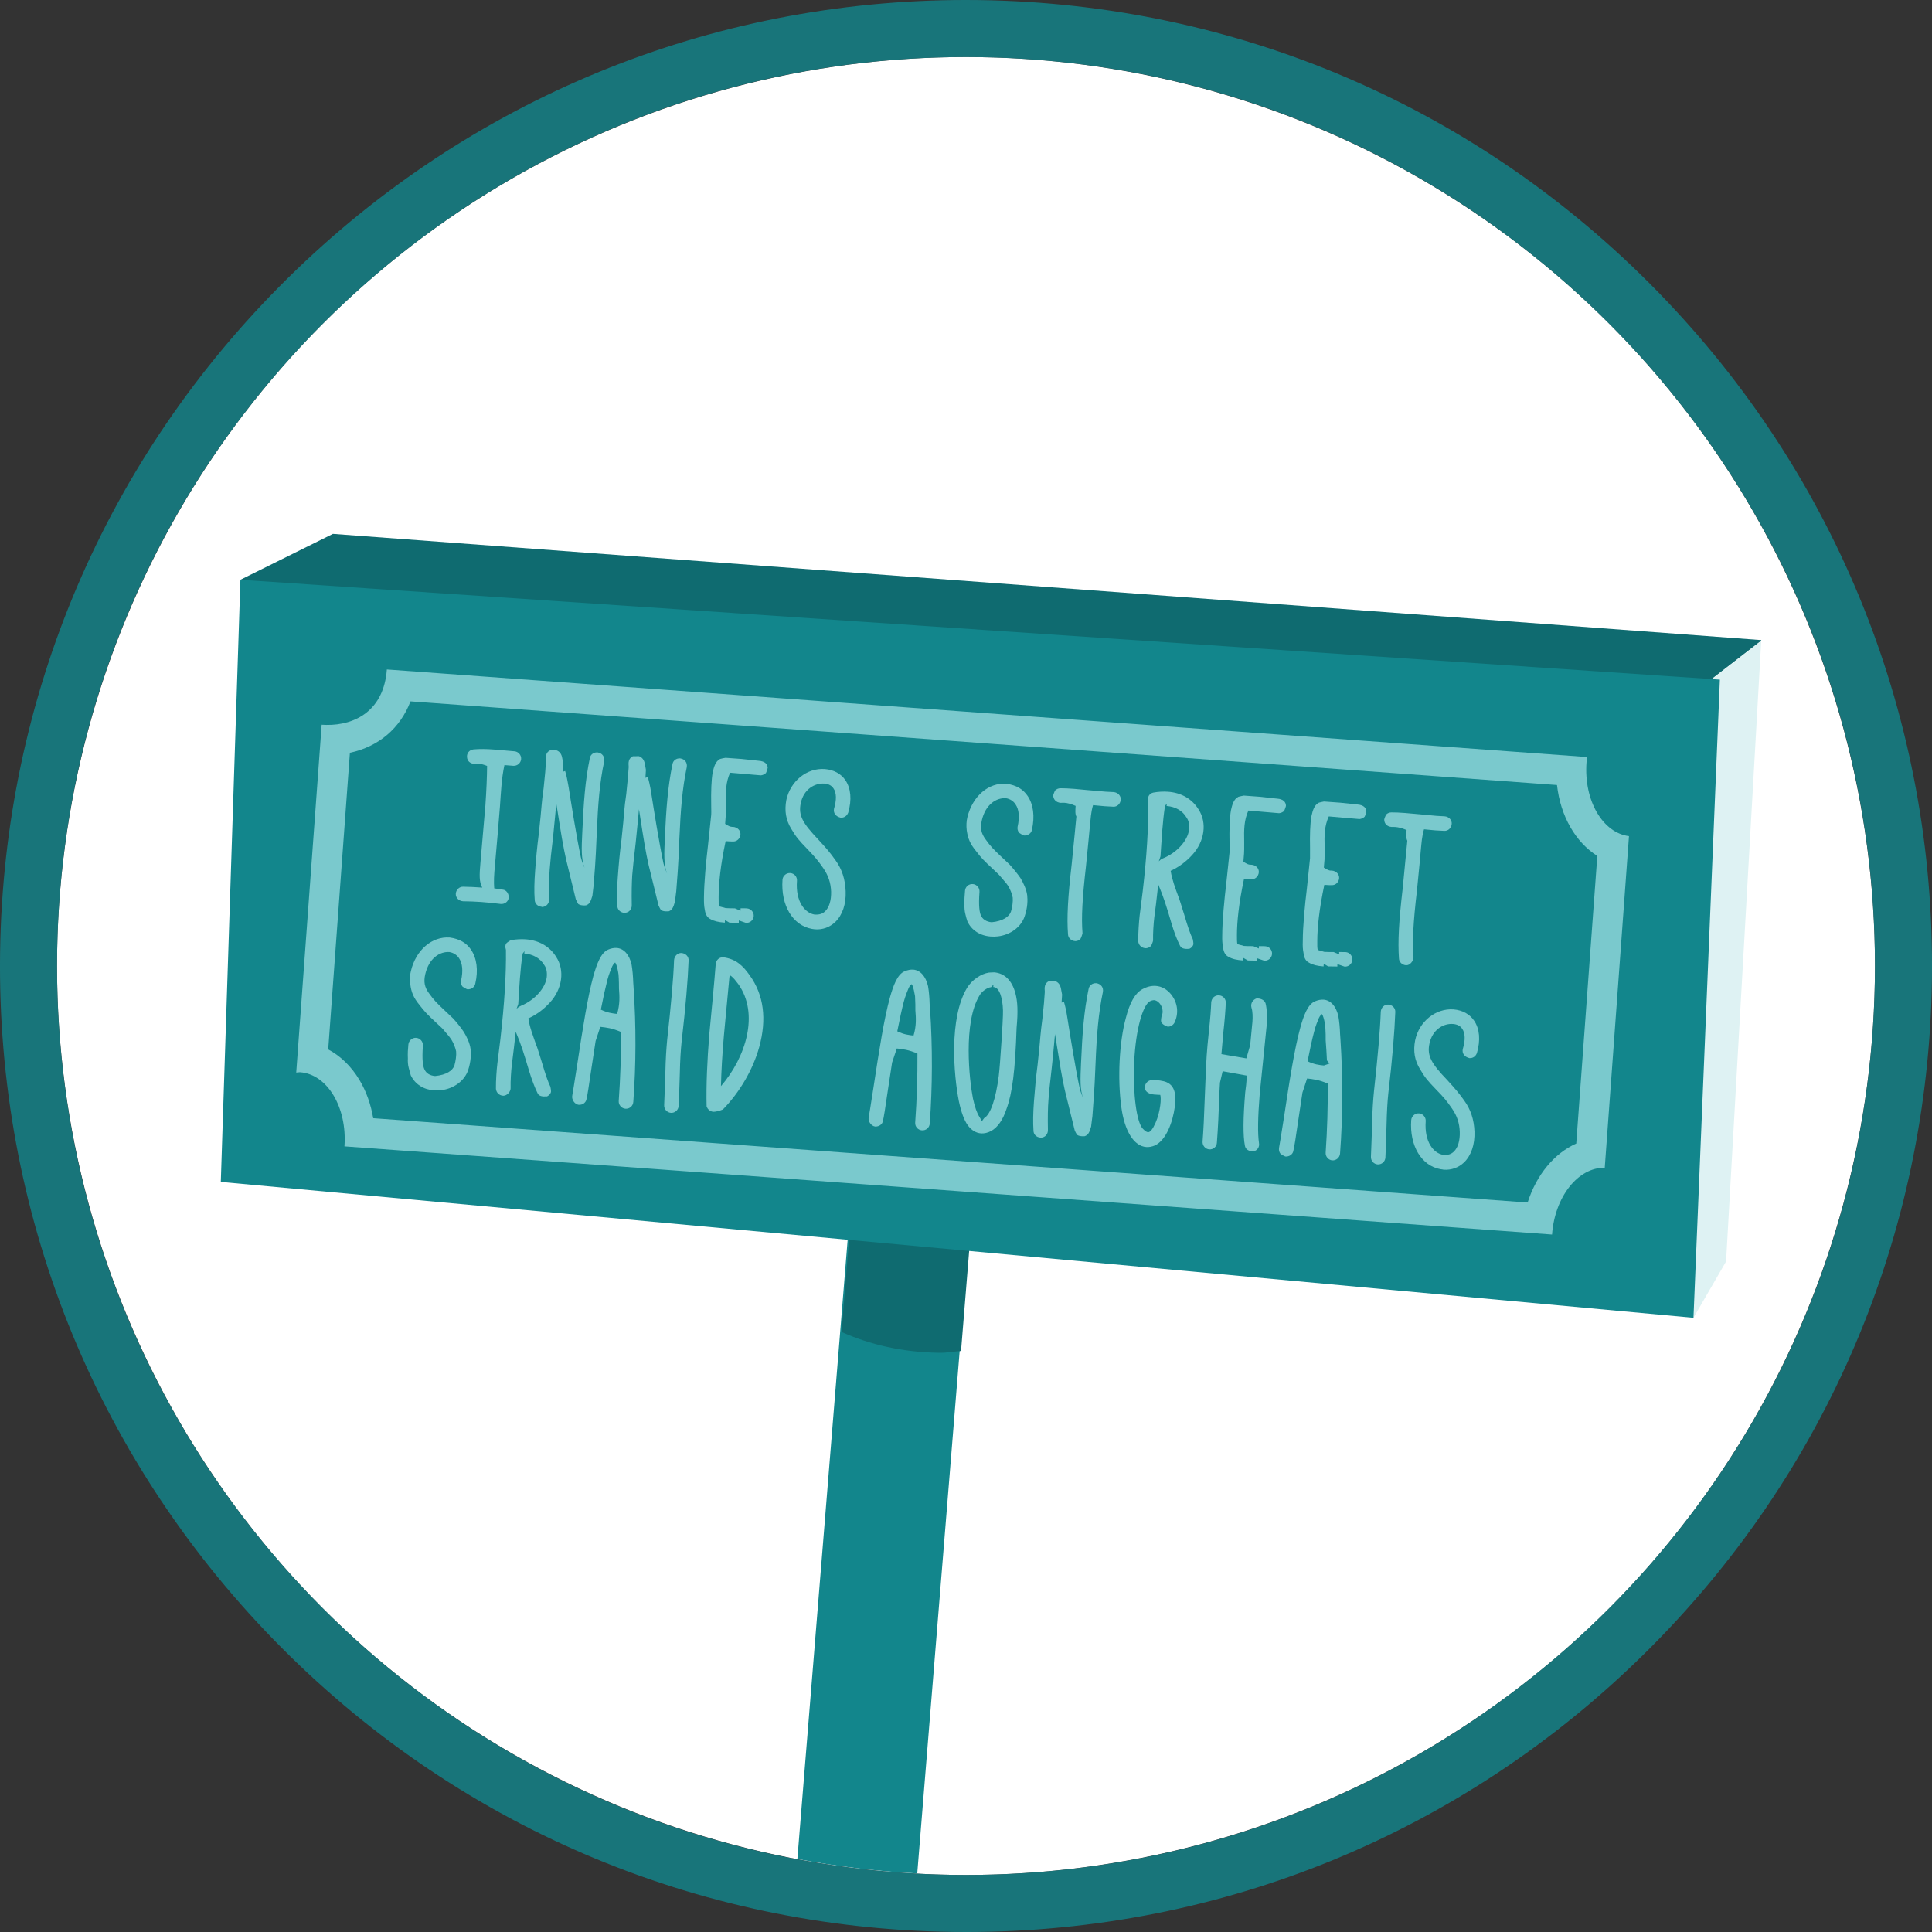 <?xml version="1.0" encoding="utf-8"?>
<!-- Generator: Adobe Illustrator 16.0.0, SVG Export Plug-In . SVG Version: 6.00 Build 0)  -->
<!DOCTYPE svg PUBLIC "-//W3C//DTD SVG 1.1//EN" "http://www.w3.org/Graphics/SVG/1.1/DTD/svg11.dtd">
<svg version="1.1" id="Calque_1" xmlns="http://www.w3.org/2000/svg" xmlns:xlink="http://www.w3.org/1999/xlink" x="0px" y="0px"
	 width="135.5px" height="135.5px" viewBox="0 0 135.5 135.5" enable-background="new 0 0 135.5 135.5" xml:space="preserve">
<rect x="0" y="0" width="135.5" height="135.5" fill="#333333" stroke="none"/>
<g id="chapter_1_mobile">
</g>
<g id="ui">
</g>
<g id="Calque_2">
</g>
<g id="home-tablette">
</g>
<g id="home-desktop">
</g>
<g id="ui-pannel">
	<g>
		<g>
			<circle fill="#FFFFFF" cx="67.75" cy="67.75" r="63.75"/>
			<g opacity="0.8">
				<path fill="#12868C" d="M67.732,4c0.296,0,0.586,0.002,0.883,0.006c35.205,0.478,63.355,29.404,62.879,64.609
					c-0.475,34.908-28.926,62.885-63.727,62.885c-0.296,0-0.586-0.002-0.883-0.006C31.681,131.018,3.528,102.09,4.006,66.885
					C4.48,31.977,32.931,4.003,67.732,4 M67.738,0h-0.006c-17.9,0.001-34.785,6.928-47.544,19.504
					C7.418,32.093,0.25,48.9,0.006,66.831c-0.245,18.095,6.57,35.202,19.192,48.171c12.621,12.969,29.538,20.246,47.632,20.492
					c0.315,0.004,0.623,0.006,0.938,0.006c17.9,0,34.785-6.926,47.544-19.503c12.771-12.589,19.938-29.397,20.183-47.328
					c0.245-18.095-6.57-35.202-19.19-48.171C103.682,7.529,86.766,0.252,68.67,0.006C68.355,0.002,68.051,0,67.738,0L67.738,0z"/>
			</g>
		</g>
		<g id="panneau_1_">
			<path fill="#12868C" d="M55.923,130.384c2.745,0.515,5.55,0.859,8.408,1.011l4.37-53.812l-8.435-0.686L55.923,130.384z"/>
			<path fill="#0F6B70" d="M59.022,93.417c1.976,0.882,4.253,1.425,6.866,1.46c0.537,0.007,1.001-0.092,1.514-0.128L68.8,77.547
				l-8.435-0.688L59.022,93.417z"/>
			<g id="indice_1_">
				<polygon fill="#0F6B70" points="123.523,44.892 23.35,37.442 16.861,40.661 84.596,75.062 123.523,44.938 				"/>
				<polygon fill="#DEF2F3" points="84.596,75.062 118.771,92.423 121.057,88.475 123.523,44.938 				"/>
				<polygon fill="#12868C" points="118.771,92.423 15.486,82.893 16.861,40.661 120.623,47.666 				"/>
				<g>
					<path fill="#7AC9CD" d="M28.791,49.19l80.408,5.867c0.246,2.191,1.301,4.008,2.828,4.976l-1.477,20.168
						c-1.546,0.689-2.789,2.191-3.41,4.137l-80.965-5.914c-0.165-0.971-0.487-1.888-0.964-2.682
						c-0.574-0.956-1.336-1.689-2.192-2.141l1.521-20.805C26.555,52.366,28.067,51.081,28.791,49.19 M27.132,46.952
						c-0.213,2.878-2.217,3.917-4.233,3.89c-0.111-0.001-0.223-0.007-0.339-0.013l-1.784,24.394
						c0.082-0.003,0.156-0.024,0.234-0.023c0.013,0,0.025,0,0.038,0c1.911,0.137,3.308,2.47,3.11,5.199l84.695,6.184
						c0.192-2.658,1.828-4.709,3.684-4.684c0.004,0,0.008,0,0.012,0l1.699-23.256c-1.852-0.236-3.172-2.501-2.979-5.168
						c0.014-0.131,0.045-0.252,0.059-0.379L27.132,46.952L27.132,46.952z"/>
				</g>
				<g>
					<path fill="#7AC9CD" d="M35.098,63.396c-0.463-0.06-0.908-0.101-1.35-0.136c-0.438-0.031-0.863-0.045-1.279-0.05l0,0
						c-0.302-0.022-0.521-0.266-0.502-0.536c0.021-0.283,0.268-0.504,0.531-0.484c0.426,0.009,0.863,0.024,1.325,0.061
						c-0.226-0.414-0.202-0.895-0.13-1.716c0,0,0.319-3.713,0.349-4.036c0.076-1.085,0.113-2.001,0.12-2.781
						c-0.238-0.096-0.41-0.137-0.567-0.148c-0.112-0.01-0.211,0.001-0.306,0.008h-0.008c-0.323-0.025-0.506-0.209-0.527-0.472
						c-0.025-0.275,0.146-0.502,0.445-0.547c0.459-0.041,0.896-0.035,1.495,0.012l1.386,0.12c0.272,0.021,0.493,0.269,0.469,0.547
						c-0.021,0.275-0.267,0.49-0.547,0.47l-0.624-0.049c-0.203,0.935-0.24,1.858-0.315,2.91c-0.025,0.322-0.303,3.706-0.346,4.077
						c-0.072,0.749-0.091,1.185-0.055,1.658c0.312,0.045,0.589,0.088,0.589,0.088c0.249,0.016,0.442,0.268,0.427,0.56
						c-0.021,0.27-0.271,0.472-0.564,0.448h-0.016V63.396z"/>
					<path fill="#7AC9CD" d="M37.986,63.596c-0.277-0.02-0.48-0.225-0.484-0.487c-0.047-0.578-0.029-1.271,0.031-2.055
						c0.056-0.788,0.135-1.652,0.258-2.604c0.1-0.926,0.167-1.601,0.197-2.007c0.02-0.262,0.066-0.646,0.14-1.177l0.11-1.108
						l0.056-0.782c-0.028-0.308-0.028-0.602,0.292-0.756l0.43-0.002c0.23,0.081,0.372,0.261,0.417,0.559
						c0,0.008,0.073,0.39,0.073,0.39l-0.036,0.561l0.165-0.052c0.096,0.305,0.142,0.563,0.177,0.754l0.073,0.4
						c0.151,0.955,0.547,3.479,0.854,4.905c0.067,0.274,0.219,0.664,0.256,0.72c-0.244-0.613-0.209-1.374-0.157-2.479
						c0.091-2.066,0.203-3.651,0.53-5.208c0.044-0.25,0.27-0.419,0.546-0.397c0.334,0.05,0.503,0.311,0.463,0.616
						c-0.321,1.483-0.438,3.022-0.522,5.023c-0.045,1.078-0.084,1.86-0.119,2.333l-0.102,1.343l-0.088,0.745
						c-0.125,0.414-0.206,0.585-0.446,0.665c-0.087,0.013-0.166,0.008-0.228,0.003c-0.186-0.013-0.264-0.063-0.317-0.097
						c-0.021-0.031-0.161-0.295-0.169-0.324l-0.54-2.212c-0.196-0.744-0.386-1.718-0.575-2.917c0,0-0.248-1.578-0.256-1.603
						c0,0-0.121,1.368-0.226,2.371c-0.126,1.012-0.202,1.778-0.237,2.262c-0.041,0.508-0.054,1.202-0.036,2.083
						c0.007,0.299-0.203,0.538-0.479,0.547l-0.05-0.001L37.986,63.596L37.986,63.596z"/>
					<path fill="#7AC9CD" d="M43.78,64.022c-0.276-0.02-0.479-0.229-0.485-0.492c-0.041-0.581-0.027-1.267,0.037-2.057
						c0.056-0.782,0.133-1.652,0.258-2.597c0.1-0.93,0.162-1.601,0.192-2.011c0.021-0.262,0.062-0.646,0.141-1.177l0.109-1.104
						l0.061-0.787c-0.029-0.31-0.029-0.597,0.29-0.756l0.432-0.005c0.229,0.084,0.367,0.268,0.416,0.566
						c0,0.004,0.07,0.389,0.07,0.389l-0.033,0.561l0.162-0.051c0.096,0.301,0.141,0.559,0.181,0.75l0.068,0.403
						c0.148,0.955,0.548,3.479,0.854,4.9c0.066,0.278,0.227,0.661,0.255,0.718c-0.244-0.606-0.209-1.368-0.161-2.472
						c0.095-2.066,0.211-3.655,0.538-5.208c0.04-0.254,0.274-0.424,0.542-0.402c0.339,0.05,0.508,0.311,0.459,0.616
						c-0.312,1.483-0.434,3.022-0.519,5.023c-0.04,1.078-0.083,1.855-0.118,2.336l-0.101,1.339l-0.094,0.745
						c-0.117,0.414-0.202,0.585-0.442,0.669c-0.087,0.002-0.166,0.001-0.228,0c-0.181-0.015-0.263-0.065-0.316-0.099
						c-0.021-0.027-0.161-0.291-0.165-0.324l-0.54-2.211c-0.205-0.749-0.39-1.724-0.577-2.918c0,0-0.25-1.582-0.253-1.61
						c0,0-0.122,1.372-0.231,2.372c-0.125,1.014-0.201,1.78-0.242,2.264c-0.031,0.504-0.049,1.197-0.032,2.082
						c0.013,0.295-0.196,0.535-0.474,0.543L43.78,64.022z"/>
					<path fill="#7AC9CD" d="M50.835,64.71c-0.438-0.03-0.771-0.111-1.013-0.251c-0.295-0.142-0.365-0.453-0.403-0.716
						c-0.038-0.19-0.052-0.453-0.047-0.796c0.005-1.041,0.149-2.528,0.281-3.642c0,0,0.217-2.024,0.228-2.164
						c0.009-0.064,0.004-0.263-0.001-0.606c-0.018-1.049,0.009-1.813,0.103-2.357c0.088-0.39,0.192-0.78,0.525-0.95
						c0.021-0.014,0.357-0.08,0.381-0.079l1.123,0.081c0.602,0.068,1.205,0.128,1.205,0.128c0.43,0.03,0.619,0.236,0.625,0.498
						c-0.001,0.043-0.101,0.333-0.125,0.362c-0.113,0.096-0.221,0.146-0.354,0.161c-0.091-0.006-2.158-0.184-2.158-0.184
						c-0.302,0.667-0.316,1.322-0.294,2.208c0.002,0.44-0.002,0.714-0.011,0.799l-0.042,0.578c0.234,0.164,0.362,0.203,0.473,0.212
						c0.029,0.007,0.087,0.001,0.087,0.001c0.314,0.027,0.533,0.268,0.514,0.532c-0.021,0.293-0.259,0.509-0.531,0.493
						c-0.12,0.002-0.318-0.009-0.508-0.024c-0.367,1.708-0.492,3.014-0.492,3.949c0.001,0.262-0.002,0.481,0.034,0.622l0.46,0.124
						c0.203,0.016,0.417,0.014,0.649,0.017l0.394,0.167l0.003-0.169c0.197-0.006,0.35-0.003,0.449,0.006
						c0.28,0.023,0.492,0.269,0.472,0.544c-0.02,0.278-0.266,0.492-0.547,0.472l-0.498-0.172l-0.002,0.169l-0.656-0.013
						l-0.309-0.181L50.835,64.71z"/>
					<path fill="#7AC9CD" d="M56.947,65.148c-1.348-0.239-2.195-1.651-2.067-3.446c0.02-0.279,0.271-0.492,0.548-0.47
						c0.28,0.021,0.491,0.265,0.467,0.548c-0.111,1.468,0.564,2.249,1.225,2.361h0.02c0.331,0.025,0.555-0.057,0.73-0.228
						c0.285-0.271,0.436-0.765,0.42-1.383c-0.025-0.618-0.196-1.124-0.549-1.641c-0.381-0.546-0.547-0.747-1.113-1.337
						c-0.596-0.615-0.785-0.829-1.133-1.423c-0.381-0.611-0.487-1.273-0.345-2.025c0.286-1.327,1.444-2.259,2.702-2.166
						c0.631,0.054,1.132,0.328,1.439,0.78c0.389,0.573,0.457,1.377,0.2,2.274c-0.093,0.24-0.294,0.372-0.529,0.357
						c-0.362-0.086-0.521-0.334-0.47-0.62c0.189-0.636,0.18-1.132-0.039-1.438c-0.134-0.202-0.355-0.315-0.636-0.335l0,0
						c-0.685-0.046-1.456,0.408-1.654,1.37c-0.189,0.87,0.153,1.419,1.208,2.535c0.619,0.675,0.791,0.864,1.225,1.471
						c0.458,0.632,0.68,1.329,0.714,2.174c0.037,0.903-0.226,1.674-0.728,2.157c-0.386,0.37-0.892,0.556-1.429,0.514L56.947,65.148z
						"/>
					<path fill="#7AC9CD" d="M69.479,65.683c-0.746-0.054-1.336-0.438-1.628-1.055c-0.057-0.155-0.107-0.357-0.143-0.508
						c-0.062-0.222-0.075-0.514-0.065-0.662c-0.011-0.102-0.002-0.427,0.003-0.512l0.035-0.473c0.02-0.278,0.263-0.492,0.543-0.47
						c0.277,0.021,0.492,0.267,0.472,0.547c-0.079,1.034,0.014,1.455,0.094,1.646c0.125,0.287,0.398,0.454,0.762,0.485
						c0.795-0.082,1.221-0.386,1.35-0.743c0.104-0.337,0.148-0.717,0.125-0.984c-0.043-0.246-0.17-0.574-0.324-0.826
						c-0.072-0.115-0.174-0.238-0.297-0.375l-0.344-0.401l-0.39-0.373c-0.692-0.642-0.84-0.794-1.218-1.291
						c-0.41-0.5-0.57-0.871-0.653-1.455c-0.037-0.327-0.024-0.63,0.046-0.915c0.358-1.479,1.483-2.446,2.737-2.349
						c0.696,0.094,1.164,0.382,1.479,0.842c0.418,0.603,0.521,1.444,0.311,2.39c-0.04,0.235-0.277,0.414-0.555,0.397
						c-0.053-0.005-0.328-0.166-0.356-0.208c-0.089-0.119-0.12-0.264-0.094-0.412c0.149-0.657,0.104-1.199-0.144-1.562
						c-0.15-0.235-0.389-0.383-0.664-0.432h-0.004c-0.67-0.049-1.443,0.424-1.699,1.563c-0.121,0.527-0.049,0.896,0.261,1.315
						c0.353,0.495,0.521,0.67,1.139,1.255l0.548,0.516c0.223,0.239,0.572,0.667,0.768,0.957c0.182,0.308,0.412,0.76,0.467,1.196
						c0.038,0.335,0.035,0.864-0.178,1.483c-0.248,0.74-0.983,1.294-1.873,1.404C69.812,65.691,69.645,65.697,69.479,65.683z"/>
					<path fill="#7AC9CD" d="M75.396,66.004c-0.279-0.021-0.486-0.231-0.492-0.482c-0.088-1.164-0.01-2.588,0.257-4.897
						c0.108-0.993,0.327-3.338,0.331-3.358c-0.104-0.171-0.067-0.526-0.053-0.746c-0.336-0.146-0.582-0.203-0.785-0.217
						c-0.092-0.006-0.266,0.004-0.266,0.004c-0.322-0.025-0.518-0.244-0.521-0.523c0.001-0.041,0.106-0.316,0.137-0.35
						c0.093-0.091,0.222-0.149,0.361-0.152c0.269,0,0.6,0.012,0.976,0.044c0,0,1.864,0.176,2.198,0.197l0.569,0.03
						c0.297,0.025,0.514,0.262,0.496,0.532c-0.024,0.292-0.258,0.513-0.531,0.491l-0.594-0.033l-0.82-0.075
						c-0.152,0.527-0.161,0.925-0.219,1.441c0,0-0.17,1.85-0.277,2.851c-0.254,2.229-0.33,3.588-0.242,4.688
						c0.003,0.051-0.115,0.372-0.15,0.409c-0.092,0.087-0.207,0.146-0.336,0.148L75.396,66.004z"/>
					<path fill="#7AC9CD" d="M80.309,66.499c-0.266-0.022-0.473-0.244-0.48-0.499c-0.006-0.553,0.051-1.344,0.098-1.774l0.219-1.736
						c0.28-2.402,0.408-4.496,0.383-6.223c-0.09-0.369,0.082-0.619,0.359-0.679c0.363-0.067,0.702-0.08,1.028-0.059
						c0.944,0.066,1.698,0.511,2.146,1.244c0.606,0.926,0.428,2.239-0.449,3.191c-0.437,0.478-0.948,0.854-1.51,1.113
						c0.105,0.648,0.321,1.197,0.559,1.853c0.055,0.127,0.182,0.539,0.395,1.228c0.266,0.904,0.434,1.367,0.598,1.712
						c0.017,0.04,0.058,0.327,0.039,0.373c-0.033,0.124-0.131,0.231-0.268,0.297c-0.104,0.015-0.189,0.014-0.26,0.009
						c-0.262-0.02-0.362-0.114-0.418-0.244c-0.197-0.391-0.395-0.901-0.587-1.546c-0.353-1.211-0.585-1.921-0.862-2.567
						c-0.02-0.056-0.043-0.116-0.066-0.174c-0.01,0.054-0.16,1.415-0.16,1.415l-0.119,0.924c-0.047,0.39-0.098,1.1-0.084,1.616
						c-0.001,0.045-0.112,0.335-0.143,0.37c-0.096,0.096-0.226,0.154-0.355,0.161C80.35,66.499,80.312,66.499,80.309,66.499z
						 M81.707,56.524c-0.176,1.127-0.225,2.236-0.316,3.532l-0.119,0.354c0.166-0.171,0.232-0.182,0.34-0.23
						c0.928-0.386,1.675-1.208,1.779-1.969c0.043-0.38-0.022-0.674-0.189-0.895c-0.271-0.46-0.775-0.742-1.383-0.789l0.016-0.169
						L81.707,56.524z"/>
					<path fill="#7AC9CD" d="M87.188,67.364c-0.441-0.031-0.779-0.108-1.018-0.253c-0.296-0.137-0.37-0.45-0.398-0.712
						c-0.039-0.192-0.061-0.449-0.051-0.795c0.004-1.045,0.148-2.533,0.283-3.653c0,0,0.219-2.023,0.229-2.157
						c0.006-0.06,0.004-0.262,0-0.609c-0.02-1.045,0.004-1.807,0.099-2.355c0.087-0.392,0.188-0.78,0.524-0.949
						c0.021-0.012,0.355-0.08,0.381-0.083l1.127,0.083c0.599,0.072,1.199,0.13,1.199,0.13c0.436,0.03,0.617,0.233,0.627,0.5
						c0,0.042-0.101,0.33-0.125,0.362c-0.108,0.096-0.226,0.146-0.357,0.16c-0.082-0.001-2.152-0.186-2.152-0.186
						c-0.304,0.669-0.316,1.32-0.295,2.208c0.002,0.44-0.002,0.719-0.011,0.804l-0.045,0.575c0.239,0.163,0.364,0.208,0.476,0.213
						c0.029,0.004,0.092,0.001,0.092,0.001c0.309,0.02,0.533,0.261,0.514,0.531c-0.025,0.287-0.264,0.509-0.531,0.489
						c-0.125,0.006-0.312-0.01-0.509-0.021c-0.365,1.709-0.495,3.015-0.495,3.949c0.001,0.262-0.002,0.483,0.032,0.622l0.462,0.126
						c0.203,0.015,0.418,0.014,0.648,0.013l0.394,0.167l-0.001-0.165c0.203-0.001,0.355-0.003,0.459,0.006
						c0.275,0.02,0.486,0.265,0.467,0.543c-0.02,0.278-0.268,0.492-0.547,0.47l-0.502-0.172l-0.002,0.169l-0.65-0.015l-0.308-0.178
						L87.188,67.364z"/>
					<path fill="#7AC9CD" d="M92.828,67.78c-0.438-0.031-0.77-0.112-1.014-0.26c-0.291-0.134-0.369-0.449-0.397-0.712
						c-0.04-0.187-0.062-0.449-0.047-0.796c0.001-1.042,0.146-2.531,0.282-3.646l0.226-2.164c0.005-0.066,0.004-0.295,0.001-0.702
						c-0.018-0.951,0.003-1.708,0.098-2.256c0.088-0.394,0.191-0.781,0.523-0.95c0.021-0.012,0.357-0.08,0.357-0.08l1.146,0.083
						c0.598,0.068,1.204,0.126,1.204,0.126c0.431,0.035,0.617,0.237,0.621,0.5c0,0.042-0.091,0.328-0.125,0.362
						c-0.108,0.095-0.226,0.147-0.356,0.16c-0.082-0.001-2.154-0.186-2.154-0.186c-0.303,0.667-0.318,1.319-0.289,2.208
						c-0.002,0.439-0.002,0.719-0.008,0.803l-0.049,0.578c0.241,0.161,0.373,0.206,0.473,0.211c0.029,0.005,0.09,0.001,0.09,0.001
						c0.306,0.021,0.529,0.265,0.51,0.532c-0.023,0.287-0.263,0.509-0.531,0.486c-0.119,0.013-0.312-0.008-0.508-0.02
						c-0.361,1.713-0.494,3.013-0.494,3.949c-0.005,0.266-0.003,0.487,0.031,0.618l0.465,0.135c0.199,0.011,0.414,0.01,0.645,0.009
						l0.398,0.17L93.92,66.77c0.203-0.001,0.355,0.001,0.459,0.006c0.275,0.02,0.488,0.267,0.467,0.547
						c-0.02,0.274-0.266,0.49-0.543,0.47l-0.506-0.176l-0.002,0.169l-0.648-0.009L92.84,67.59L92.828,67.78z"/>
					<path fill="#7AC9CD" d="M98.609,67.697c-0.273-0.021-0.485-0.225-0.494-0.479c-0.082-1.168-0.01-2.592,0.262-4.904
						c0.1-0.992,0.316-3.333,0.325-3.35c-0.104-0.175-0.071-0.53-0.052-0.749c-0.336-0.145-0.584-0.198-0.785-0.213
						c-0.092-0.012-0.26-0.003-0.26-0.003c-0.328-0.023-0.521-0.236-0.523-0.52c0.001-0.043,0.104-0.312,0.129-0.346
						c0.094-0.096,0.229-0.153,0.365-0.155c0.271-0.001,0.6,0.012,0.979,0.042c0,0,1.86,0.174,2.198,0.2l0.565,0.032
						c0.299,0.022,0.519,0.257,0.498,0.527c-0.021,0.293-0.256,0.513-0.527,0.493l-0.6-0.033l-0.816-0.075
						c-0.155,0.522-0.17,0.929-0.223,1.438c0,0-0.164,1.847-0.272,2.853c-0.262,2.221-0.33,3.585-0.241,4.688
						c-0.004,0.253-0.252,0.554-0.486,0.551L98.609,67.697z"/>
					<path fill="#7AC9CD" d="M30.45,76.475c-0.756-0.059-1.341-0.441-1.639-1.056c-0.052-0.158-0.094-0.356-0.142-0.514
						c-0.063-0.216-0.076-0.511-0.062-0.658c-0.011-0.103-0.007-0.427-0.002-0.515l0.036-0.471c0.024-0.277,0.271-0.494,0.543-0.474
						c0.284,0.021,0.497,0.269,0.477,0.548c-0.08,1.04,0.013,1.46,0.102,1.652c0.115,0.279,0.387,0.453,0.754,0.479
						c0.793-0.078,1.224-0.38,1.353-0.738c0.096-0.342,0.146-0.719,0.12-0.989c-0.046-0.24-0.17-0.568-0.327-0.82
						c-0.069-0.114-0.175-0.239-0.288-0.376l-0.346-0.407l-0.392-0.368c-0.694-0.645-0.837-0.795-1.222-1.291
						c-0.406-0.5-0.566-0.871-0.642-1.457c-0.045-0.324-0.028-0.629,0.046-0.917c0.35-1.476,1.475-2.442,2.729-2.349
						c0.697,0.098,1.164,0.383,1.48,0.84c0.412,0.604,0.526,1.451,0.307,2.391c-0.041,0.24-0.274,0.416-0.555,0.398
						c-0.051-0.005-0.324-0.166-0.357-0.205c-0.085-0.119-0.111-0.262-0.085-0.414c0.149-0.66,0.099-1.197-0.144-1.563
						c-0.153-0.229-0.392-0.382-0.672-0.429l0,0c-0.669-0.05-1.439,0.424-1.699,1.563c-0.118,0.523-0.049,0.898,0.255,1.314
						c0.358,0.498,0.521,0.668,1.148,1.256l0.547,0.516c0.22,0.236,0.569,0.665,0.759,0.958c0.188,0.308,0.416,0.758,0.472,1.195
						c0.036,0.335,0.033,0.864-0.173,1.481c-0.25,0.738-0.984,1.29-1.878,1.404C30.785,76.479,30.614,76.484,30.45,76.475z"/>
					<path fill="#7AC9CD" d="M35.262,76.843c-0.26-0.016-0.468-0.231-0.48-0.493c-0.01-0.555,0.051-1.345,0.102-1.775l0.215-1.734
						c0.281-2.467,0.407-4.502,0.385-6.223c-0.071-0.222-0.044-0.356,0.027-0.456c0.025-0.043,0.283-0.217,0.334-0.225
						c0.359-0.063,0.699-0.079,1.024-0.058c0.946,0.072,1.699,0.51,2.144,1.243c0.604,0.925,0.429,2.238-0.447,3.191
						c-0.437,0.479-0.945,0.852-1.511,1.113c0.099,0.648,0.323,1.198,0.55,1.856c0.06,0.125,0.186,0.536,0.4,1.229
						c0.264,0.9,0.432,1.361,0.597,1.712c0.016,0.043,0.057,0.327,0.04,0.367c-0.035,0.129-0.132,0.229-0.27,0.305
						c-0.104,0.006-0.193,0.004-0.264,0.004c-0.251-0.021-0.358-0.11-0.414-0.243c-0.193-0.392-0.389-0.906-0.587-1.548
						c-0.355-1.207-0.585-1.92-0.866-2.566c-0.016-0.057-0.043-0.114-0.071-0.174c-0.001,0.055-0.244,2.137-0.276,2.334
						c-0.046,0.394-0.097,1.104-0.083,1.624c0.001,0.245-0.259,0.524-0.502,0.522h-0.046L35.262,76.843L35.262,76.843z
						 M36.656,66.879c-0.176,1.121-0.225,2.23-0.308,3.532l-0.116,0.337c0.159-0.155,0.233-0.17,0.333-0.221
						c0.927-0.385,1.669-1.213,1.778-1.969c0.043-0.379-0.02-0.672-0.186-0.896c-0.275-0.456-0.782-0.742-1.385-0.788l0.014-0.165
						L36.656,66.879z"/>
					<path fill="#7AC9CD" d="M43.867,77.759c-0.281-0.02-0.492-0.269-0.473-0.543c0.117-1.61,0.168-3.227,0.157-4.841
						c-0.612-0.268-1.028-0.312-1.45-0.359l-0.327,0.989l-0.29,1.896c-0.184,1.274-0.299,2.007-0.352,2.195
						c-0.041,0.237-0.274,0.412-0.555,0.389c-0.285-0.041-0.486-0.375-0.446-0.619c0.026-0.146,0.145-0.855,0.339-2.119
						c0.416-2.735,0.738-4.79,1.146-6.299c0.242-0.834,0.526-1.643,1.046-1.851c0.204-0.088,0.407-0.123,0.593-0.112
						c0.495,0.04,0.886,0.464,1.041,1.168c0.062,0.365,0.101,0.786,0.116,1.25l0.023,0.356c0.182,2.716,0.175,5.412-0.019,8.022
						C44.398,77.572,44.146,77.78,43.867,77.759z M43.146,67.504c-0.049,0.032-0.136,0.116-0.214,0.284
						c-0.098,0.229-0.226,0.535-0.335,0.942c-0.139,0.545-0.293,1.231-0.457,2.08c0.463,0.223,0.794,0.26,1.14,0.301
						c0.203-0.676,0.174-1.221,0.132-1.77c0.005-0.109-0.004-0.642-0.032-0.994c-0.041-0.292-0.1-0.562-0.172-0.729L43.146,67.504z"
						/>
					<path fill="#7AC9CD" d="M47.052,78.048c-0.276-0.021-0.491-0.269-0.471-0.547c0.019-0.285,0.084-2.259,0.084-2.259
						c0.017-0.96,0.072-1.727,0.126-2.303c0.272-2.455,0.438-4.313,0.484-5.604c0.025-0.291,0.26-0.518,0.527-0.495
						c0.294,0.025,0.514,0.259,0.493,0.529c-0.052,1.375-0.21,3.277-0.491,5.689c-0.056,0.551-0.107,1.278-0.124,2.207
						c-0.036,1.183-0.06,1.952-0.085,2.308C47.575,77.855,47.333,78.068,47.052,78.048z"/>
					<path fill="#7AC9CD" d="M49.986,77.97c-0.21-0.042-0.356-0.174-0.428-0.375c-0.035-1.493,0.037-3.163,0.191-5.081
						c0.067-0.701,0.355-3.643,0.446-4.881c0.021-0.313,0.26-0.513,0.544-0.493c0.883,0.124,1.364,0.583,1.85,1.275
						c0.979,1.362,1.202,3.062,0.655,5.035c-0.435,1.558-1.356,3.146-2.542,4.36c-0.429,0.181-0.672,0.166-0.701,0.16
						C50.008,77.971,49.994,77.971,49.986,77.97z M51.207,68.409c0,0-0.047,0.041-0.052,0.138c-0.097,1.044-0.382,4.057-0.382,4.057
						c-0.117,1.349-0.187,2.555-0.209,3.572c1.754-2.031,2.7-5.074,1.212-7.162c-0.186-0.248-0.333-0.433-0.487-0.55L51.207,68.409z
						"/>
					<path fill="#7AC9CD" d="M64.659,79.275c-0.281-0.02-0.493-0.265-0.472-0.543c0.117-1.609,0.167-3.227,0.157-4.842
						c-0.613-0.267-1.025-0.31-1.447-0.357l-0.331,0.988l-0.289,1.897c-0.183,1.274-0.301,2.005-0.353,2.195
						c-0.036,0.237-0.273,0.416-0.555,0.395c-0.284-0.047-0.491-0.38-0.446-0.622c0.027-0.15,0.145-0.859,0.339-2.123
						c0.417-2.734,0.738-4.791,1.151-6.299c0.238-0.835,0.522-1.645,1.042-1.847c0.199-0.086,0.405-0.127,0.587-0.116
						c0.5,0.04,0.887,0.464,1.047,1.169c0.061,0.364,0.1,0.784,0.111,1.251l0.031,0.36c0.178,2.712,0.167,5.407-0.022,8.018
						C65.186,79.09,64.943,79.297,64.659,79.275z M63.939,69.021c-0.055,0.033-0.135,0.117-0.215,0.279
						c-0.099,0.232-0.222,0.538-0.336,0.948c-0.143,0.543-0.289,1.231-0.457,2.081c0.464,0.225,0.797,0.263,1.14,0.298
						c0.204-0.675,0.174-1.221,0.128-1.767c0.009-0.112-0.004-0.641-0.023-0.992c-0.047-0.296-0.109-0.567-0.172-0.729
						L63.939,69.021z"/>
					<path fill="#7AC9CD" d="M68.805,79.489c-0.354-0.025-0.672-0.222-0.927-0.562c-0.256-0.359-0.46-0.904-0.626-1.686
						c-0.363-1.819-0.71-5.84,0.575-7.965c0.337-0.545,0.972-0.985,1.539-1.066c0.013,0,0.354-0.016,0.354-0.016
						c0.727,0.056,1.252,0.566,1.491,1.454c0.162,0.598,0.192,1.3,0.087,2.437c-0.098,2.978-0.297,4.578-0.709,5.694
						c-0.251,0.763-0.611,1.277-1.068,1.539C69.271,79.448,69.029,79.505,68.805,79.489z M69.505,69.234
						c-0.271,0.029-0.64,0.293-0.801,0.57c-1.171,1.914-0.717,5.969-0.467,7.235c0.133,0.61,0.285,1.037,0.453,1.289l0.176,0.302
						l0.158-0.213c0.442-0.248,0.816-1.331,1.024-2.965c0.103-0.807,0.3-4.061,0.292-4.238c0.02-0.482-0.02-0.916-0.122-1.301
						c-0.161-0.596-0.399-0.68-0.553-0.689l0.011-0.168L69.505,69.234z"/>
					<path fill="#7AC9CD" d="M72.973,79.786c-0.281-0.021-0.488-0.222-0.49-0.488c-0.041-0.581-0.026-1.265,0.033-2.055
						c0.062-0.782,0.135-1.657,0.258-2.599c0.101-0.93,0.166-1.602,0.197-2.013c0.021-0.258,0.066-0.641,0.135-1.178l0.113-1.101
						l0.057-0.785c-0.027-0.312-0.031-0.6,0.293-0.76l0.429-0.002c0.229,0.082,0.369,0.267,0.418,0.562
						c0,0.008,0.073,0.39,0.073,0.39l-0.035,0.56l0.165-0.055c0.092,0.307,0.142,0.566,0.18,0.756l0.065,0.401
						c0.152,0.955,0.552,3.481,0.859,4.903c0.065,0.275,0.221,0.658,0.254,0.718c-0.244-0.608-0.209-1.368-0.16-2.474
						c0.09-2.065,0.205-3.657,0.531-5.207c0.049-0.254,0.271-0.424,0.547-0.404c0.334,0.057,0.51,0.311,0.455,0.62
						c-0.312,1.481-0.434,3.019-0.515,5.019c-0.043,1.082-0.083,1.86-0.122,2.34l-0.097,1.338l-0.093,0.742
						c-0.117,0.414-0.203,0.586-0.447,0.672c-0.092,0.008-0.161,0.006-0.229,0c-0.182-0.015-0.26-0.066-0.312-0.101
						c-0.021-0.024-0.165-0.29-0.164-0.321l-0.545-2.211c-0.2-0.746-0.386-1.722-0.572-2.918c0,0-0.255-1.582-0.263-1.611
						c0,0-0.118,1.375-0.229,2.375c-0.119,1.013-0.199,1.777-0.23,2.261c-0.041,0.505-0.055,1.198-0.037,2.083
						c0.009,0.302-0.197,0.535-0.482,0.545h-0.041V79.786z"/>
					<path fill="#7AC9CD" d="M80.396,80.447c-0.875-0.064-1.53-1.122-1.756-2.825c-0.266-1.974-0.146-4.531,0.32-6.224
						c0.273-1.082,0.65-1.742,1.155-2.02c0.323-0.177,0.636-0.254,0.948-0.232c0.404,0.027,0.773,0.23,1.069,0.59
						c0.464,0.584,0.558,1.324,0.237,1.992c-0.102,0.182-0.293,0.289-0.487,0.272c-0.315-0.118-0.409-0.235-0.448-0.36
						c-0.021-0.049,0.021-0.348,0.039-0.387c0.127-0.259,0.072-0.617-0.143-0.882c-0.117-0.136-0.245-0.21-0.373-0.226
						c-0.1-0.004-0.215,0.026-0.339,0.094c-0.446,0.289-0.964,1.852-1.075,4.283c-0.089,2.207,0.163,4.156,0.604,4.636
						c0.143,0.149,0.266,0.241,0.365,0.247c0.159,0.01,0.336-0.217,0.532-0.66c0.349-0.792,0.419-1.771,0.323-1.964
						c-0.018,0.012-0.223-0.003-0.326-0.013l-0.062-0.002c-0.508-0.039-0.707-0.271-0.682-0.545c0.02-0.279,0.264-0.494,0.547-0.471
						c0.178,0.002,0.301,0.008,0.393,0.018c0.095,0.006,0.164,0.02,0.214,0.032c0.999,0.142,1.045,0.966,0.942,1.833
						c-0.143,1.051-0.59,2.311-1.385,2.697C80.797,80.421,80.589,80.461,80.396,80.447z"/>
					<path fill="#7AC9CD" d="M84.809,80.611c-0.271-0.021-0.486-0.27-0.467-0.547c0.057-0.727,0.11-1.741,0.154-3.082l0.053-1.287
						c0.062-1.487,0.075-1.824,0.236-3.367c0.1-0.908,0.148-1.584,0.163-2.023c0.022-0.308,0.261-0.518,0.549-0.498
						c0.284,0.022,0.491,0.258,0.472,0.531c-0.019,0.487-0.07,1.188-0.173,2.092l-0.132,1.5l1.748,0.299l0.27-0.937
						c0,0,0.147-1.485,0.157-1.634c0.024-0.313,0.019-0.735-0.069-0.99c-0.082-0.303,0.111-0.566,0.359-0.645
						c0,0,0.076,0.002,0.1,0.002c0.297,0.026,0.461,0.16,0.529,0.338c0.105,0.412,0.123,0.979,0.098,1.373
						c-0.017,0.189-0.506,4.988-0.506,4.988c-0.135,1.66-0.149,2.789-0.051,3.445c0.049,0.273-0.115,0.527-0.396,0.583
						c-0.021,0.004-0.043,0.003-0.062,0c-0.325-0.024-0.493-0.185-0.53-0.399c-0.137-0.709-0.129-1.895,0.021-3.729
						c0.045-0.324,0.092-0.73,0.119-1.186l-1.701-0.308l-0.188,0.798l-0.037,0.641c-0.049,1.416-0.099,2.537-0.178,3.563
						C85.336,80.425,85.09,80.632,84.809,80.611z"/>
					<path fill="#7AC9CD" d="M93.438,81.381c-0.272-0.021-0.483-0.267-0.463-0.545c0.111-1.609,0.159-3.225,0.146-4.842
						c-0.607-0.264-1.028-0.309-1.448-0.358l-0.327,0.995l-0.285,1.891c-0.18,1.276-0.301,2.006-0.354,2.198
						c-0.036,0.233-0.279,0.412-0.55,0.392c-0.05-0.004-0.329-0.16-0.356-0.202c-0.09-0.117-0.121-0.265-0.095-0.417
						c0.03-0.152,0.147-0.861,0.344-2.123c0.412-2.736,0.737-4.793,1.147-6.301c0.232-0.834,0.521-1.64,1.039-1.848
						c0.207-0.086,0.404-0.125,0.59-0.113c0.503,0.039,0.885,0.463,1.041,1.172c0.062,0.356,0.105,0.781,0.119,1.246l0.025,0.359
						c0.178,2.698,0.17,5.393-0.027,8.02C93.96,81.188,93.714,81.402,93.438,81.381z M92.713,71.12
						c-0.055,0.035-0.134,0.116-0.215,0.28c-0.098,0.232-0.227,0.539-0.33,0.947c-0.145,0.543-0.295,1.231-0.463,2.084
						c0.469,0.221,0.799,0.262,1.145,0.295l0.398-0.136l-0.184-0.221c-0.019-0.465-0.053-0.945-0.088-1.41
						c0.01-0.11-0.004-0.644-0.027-0.99c-0.041-0.298-0.104-0.569-0.172-0.73L92.713,71.12z"/>
					<path fill="#7AC9CD" d="M96.619,81.665c-0.277-0.021-0.488-0.269-0.469-0.547c0.021-0.283,0.08-2.255,0.08-2.255
						c0.018-0.963,0.074-1.725,0.131-2.309c0.27-2.453,0.435-4.312,0.479-5.598c0.021-0.297,0.261-0.518,0.531-0.5
						c0.294,0.023,0.506,0.261,0.487,0.531c-0.051,1.373-0.205,3.279-0.488,5.686c-0.059,0.555-0.104,1.281-0.125,2.21
						c-0.033,1.181-0.057,1.951-0.081,2.306C97.143,81.477,96.898,81.686,96.619,81.665z"/>
					<path fill="#7AC9CD" d="M101.043,82.003c-1.35-0.233-2.197-1.649-2.068-3.444c0.021-0.279,0.268-0.492,0.551-0.473
						c0.272,0.023,0.484,0.27,0.465,0.547c-0.106,1.473,0.564,2.251,1.224,2.361c0.015,0,0.021,0.004,0.021,0.004
						c0.336,0.025,0.555-0.061,0.73-0.232c0.284-0.271,0.432-0.765,0.415-1.375c-0.021-0.621-0.188-1.125-0.543-1.642
						c-0.382-0.55-0.548-0.753-1.118-1.339c-0.591-0.613-0.777-0.831-1.126-1.424c-0.38-0.615-0.489-1.271-0.344-2.022
						c0.278-1.329,1.442-2.261,2.698-2.171c0.628,0.055,1.128,0.333,1.435,0.786c0.394,0.571,0.461,1.375,0.201,2.272
						c-0.086,0.24-0.291,0.375-0.528,0.358c-0.359-0.089-0.518-0.337-0.468-0.62c0.194-0.638,0.181-1.131-0.039-1.439
						c-0.129-0.2-0.354-0.312-0.636-0.334l0,0c-0.686-0.056-1.455,0.406-1.657,1.371c-0.19,0.862,0.153,1.418,1.218,2.531
						c0.614,0.674,0.78,0.861,1.219,1.467c0.459,0.639,0.685,1.332,0.719,2.176c0.033,0.902-0.227,1.673-0.729,2.162
						c-0.381,0.367-0.892,0.549-1.428,0.513C101.244,82.027,101.051,82.003,101.043,82.003z"/>
				</g>
			</g>
		</g>
	</g>
</g>
<g id="rtfm-desktop">
</g>
<g id="rtfm-tablette">
</g>
</svg>
